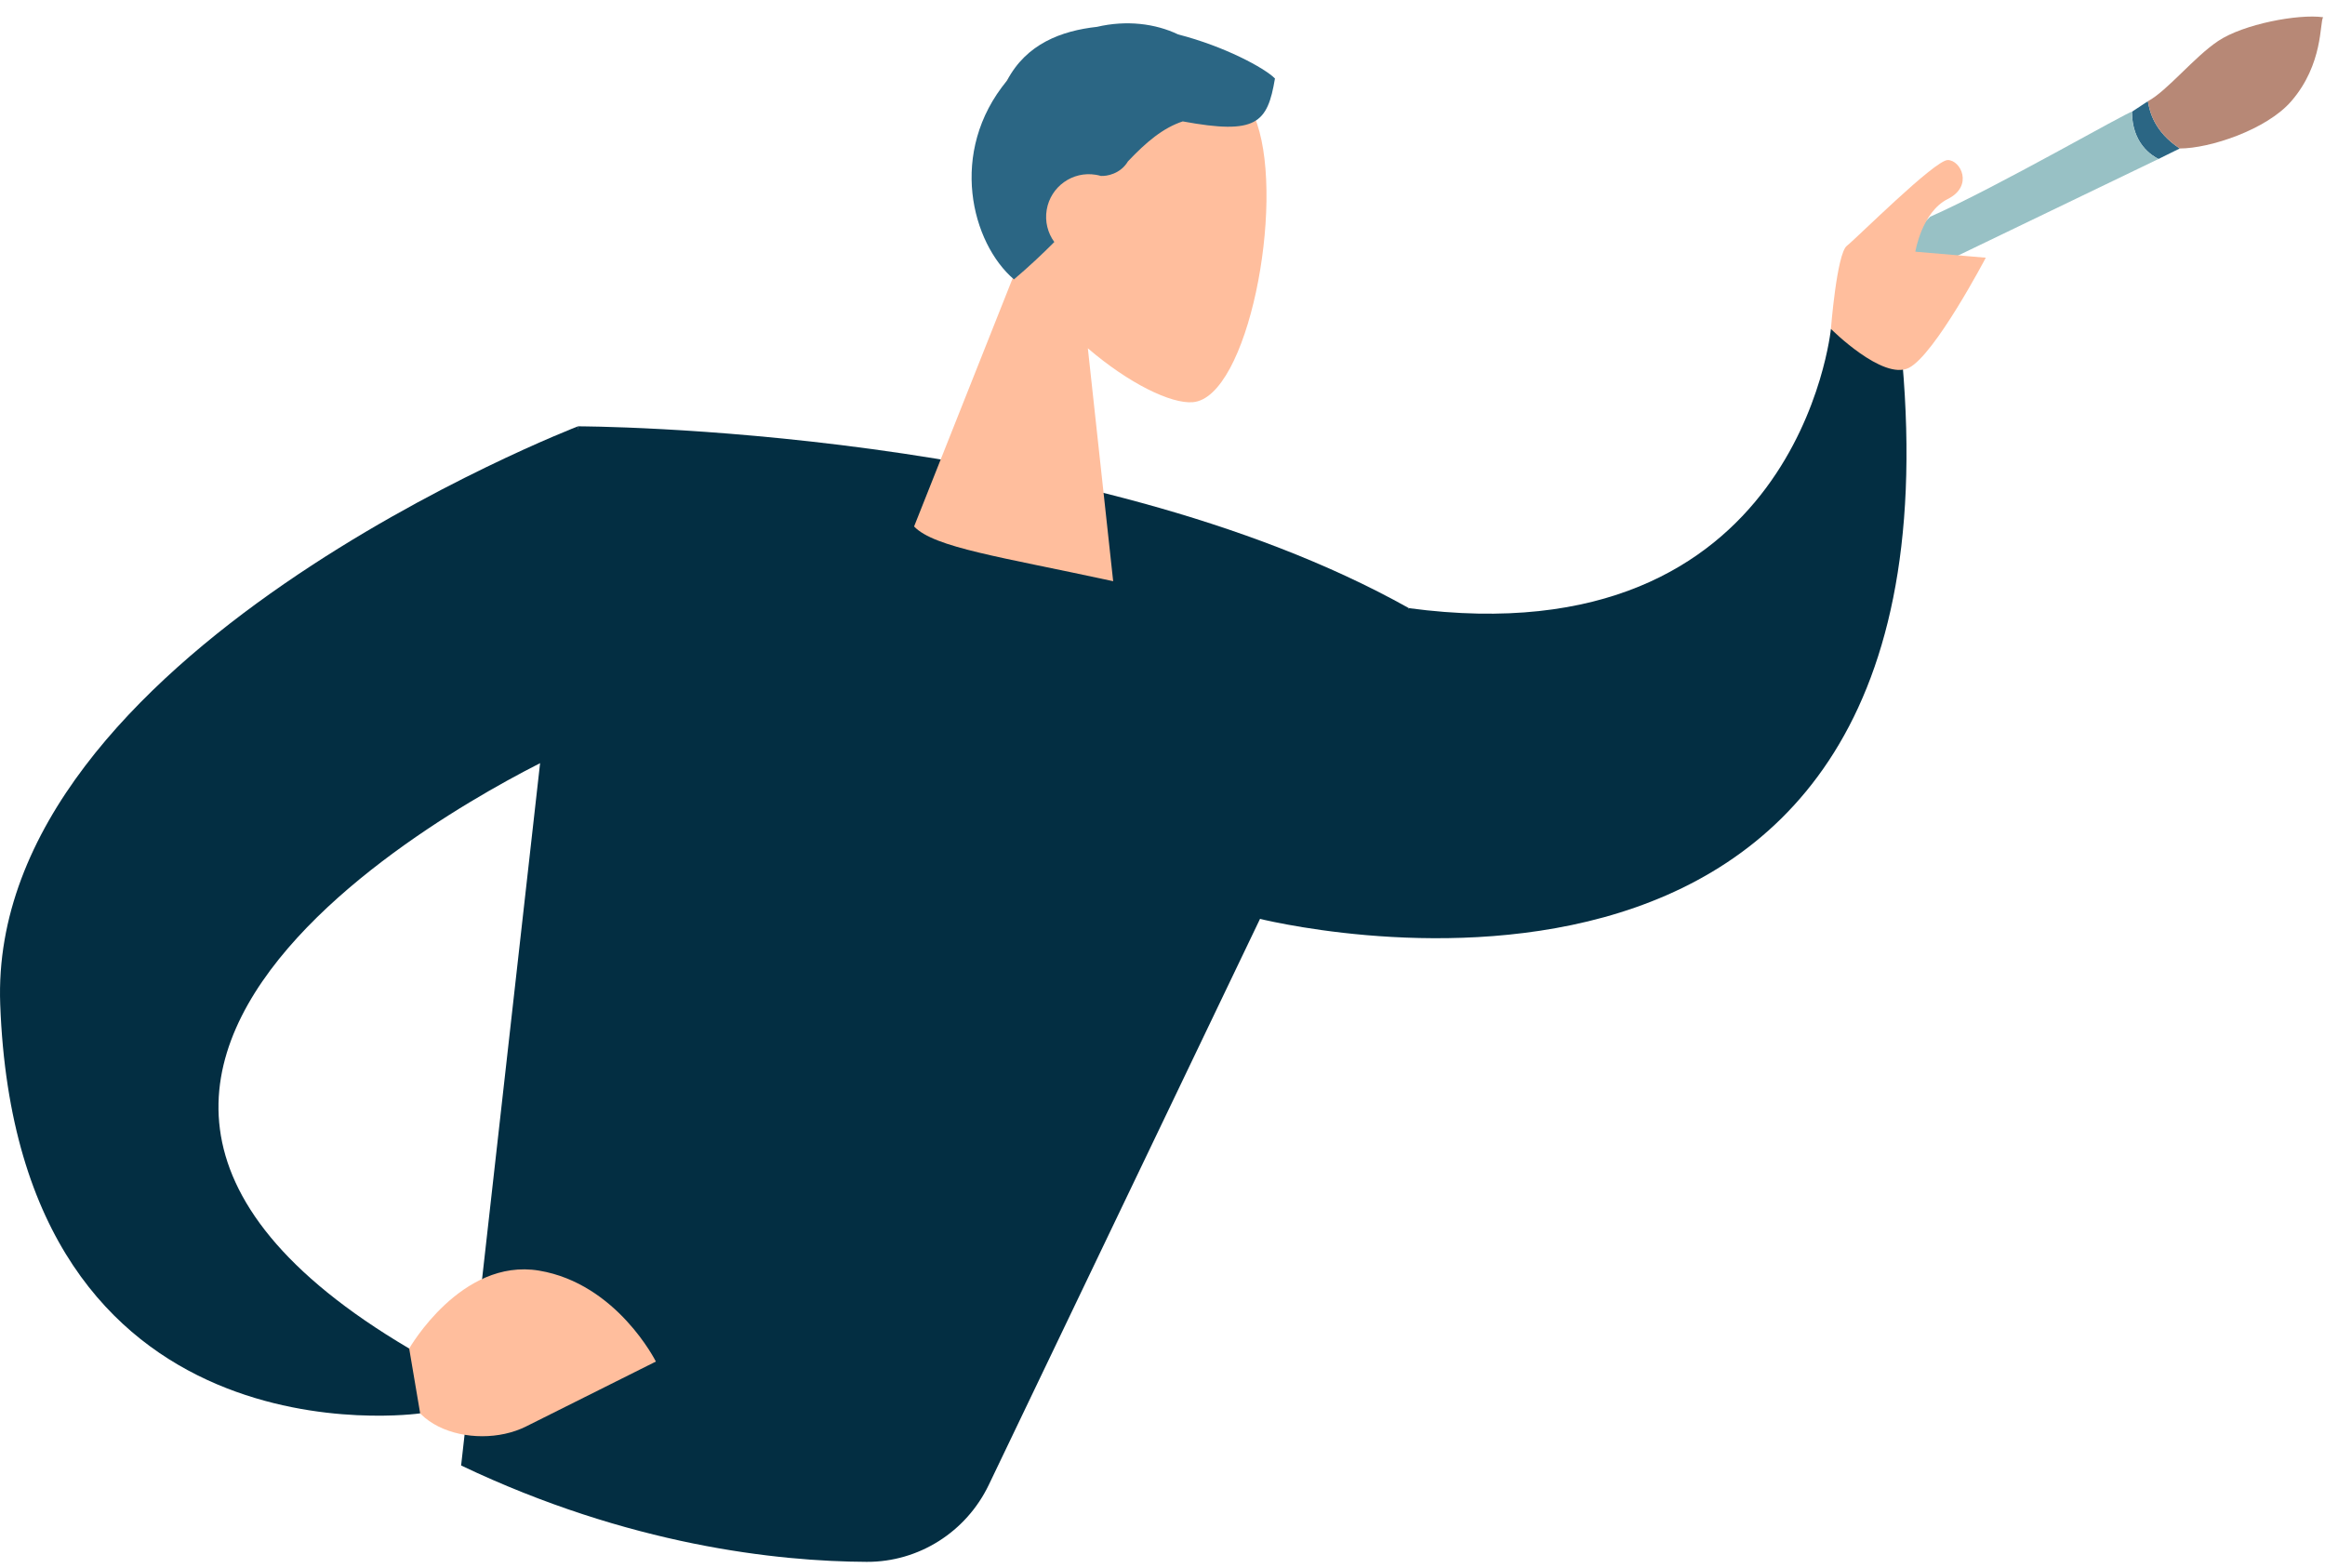 <svg width="304" height="205" viewBox="0 0 304 205" fill="none" xmlns="http://www.w3.org/2000/svg">
<path d="M60.292 191.614L75.571 55.742C75.571 55.742 141.78 55.742 184.22 79.518L129.283 194.154C126.336 200.298 120.131 204.249 113.315 204.213C101.669 204.162 82.271 202.078 60.292 191.614Z" fill="#032E42"/>
<path d="M239.395 43.005C239.395 43.005 235.151 86.314 184.221 79.518C184.221 79.518 164.673 101.091 164.261 120.029C164.261 120.029 257.221 144.055 248.733 47.251L239.395 43.005Z" fill="#032E42"/>
<path d="M53.504 176.323C53.504 176.323 60.294 164.44 70.481 166.134C80.666 167.834 85.759 178.024 85.759 178.024C85.759 178.024 75.573 183.118 68.782 186.512C61.992 189.914 50.108 186.512 53.504 176.323Z" fill="#FFBE9D"/>
<path d="M73.875 98.204C73.875 98.204 -12.705 137.267 53.503 176.323L54.938 184.798C54.938 184.798 2.29 192.44 0.028 131.319C-1.671 85.467 75.572 55.743 75.572 55.743L73.875 98.204Z" fill="#032E42"/>
<path d="M278.761 14.608C278.761 18.726 281.306 20.328 282.232 20.785L285.009 19.413C281.677 17.216 281.075 14.608 280.843 13.235L278.761 14.608Z" fill="#2B6684"/>
<path d="M280.844 13.236C281.075 14.609 281.677 17.217 285.009 19.414C288.943 19.414 296.371 16.953 299.588 13.236C303.801 8.368 303.291 2.939 303.754 2.253C300.514 1.795 293.349 3.147 290.043 5.351C286.878 7.461 283.389 11.863 280.844 13.236Z" fill="#B78876"/>
<path d="M252.38 28.336C251.223 29.48 248.909 32.043 248.909 33.141C249.464 33.141 253.306 33.599 255.157 33.828L282.232 20.785C281.306 20.328 278.761 18.726 278.761 14.608C278.205 14.608 261.173 24.446 252.38 28.336Z" fill="#98C1C5"/>
<path d="M239.396 43.005C239.396 43.005 240.166 33.172 241.479 32.144C242.791 31.117 252.977 20.927 254.674 20.927C256.372 20.927 258.07 24.323 254.674 26.022C251.28 27.721 250.435 32.91 250.435 32.91L259.648 33.696C259.648 33.696 252.977 46.402 249.582 48.101C246.186 49.799 239.396 43.005 239.396 43.005Z" fill="#FFBE9D"/>
<path d="M129.434 15.831C127.81 22.562 129.648 29.123 133.039 34.794L119.519 68.837C122.156 71.608 130.918 72.813 145.55 75.993L142.239 45.541C147.576 50.12 153.12 52.831 155.978 52.586C163.145 51.972 168.004 26.951 164.356 16.151C160.708 5.35 134.114 -3.564 129.434 15.831Z" fill="#FFBE9D"/>
<path d="M143.938 23.003C143.728 22.941 143.511 22.891 143.289 22.854C140.25 22.342 137.371 24.391 136.86 27.43C136.601 28.973 137.001 30.475 137.855 31.646C136.28 33.229 134.537 34.866 132.576 36.528C127.053 31.809 123.927 19.883 131.677 10.529C134.191 5.731 138.788 4.022 143.438 3.51C147.286 2.611 151.047 3.069 154.046 4.501C160.133 6.07 165.33 8.881 166.705 10.262C165.721 16.109 164.297 17.653 154.646 15.872C152.057 16.728 149.865 18.583 147.484 21.097C146.501 22.743 144.711 23.053 143.938 23.003Z" fill="#2B6684"/>
</svg>
